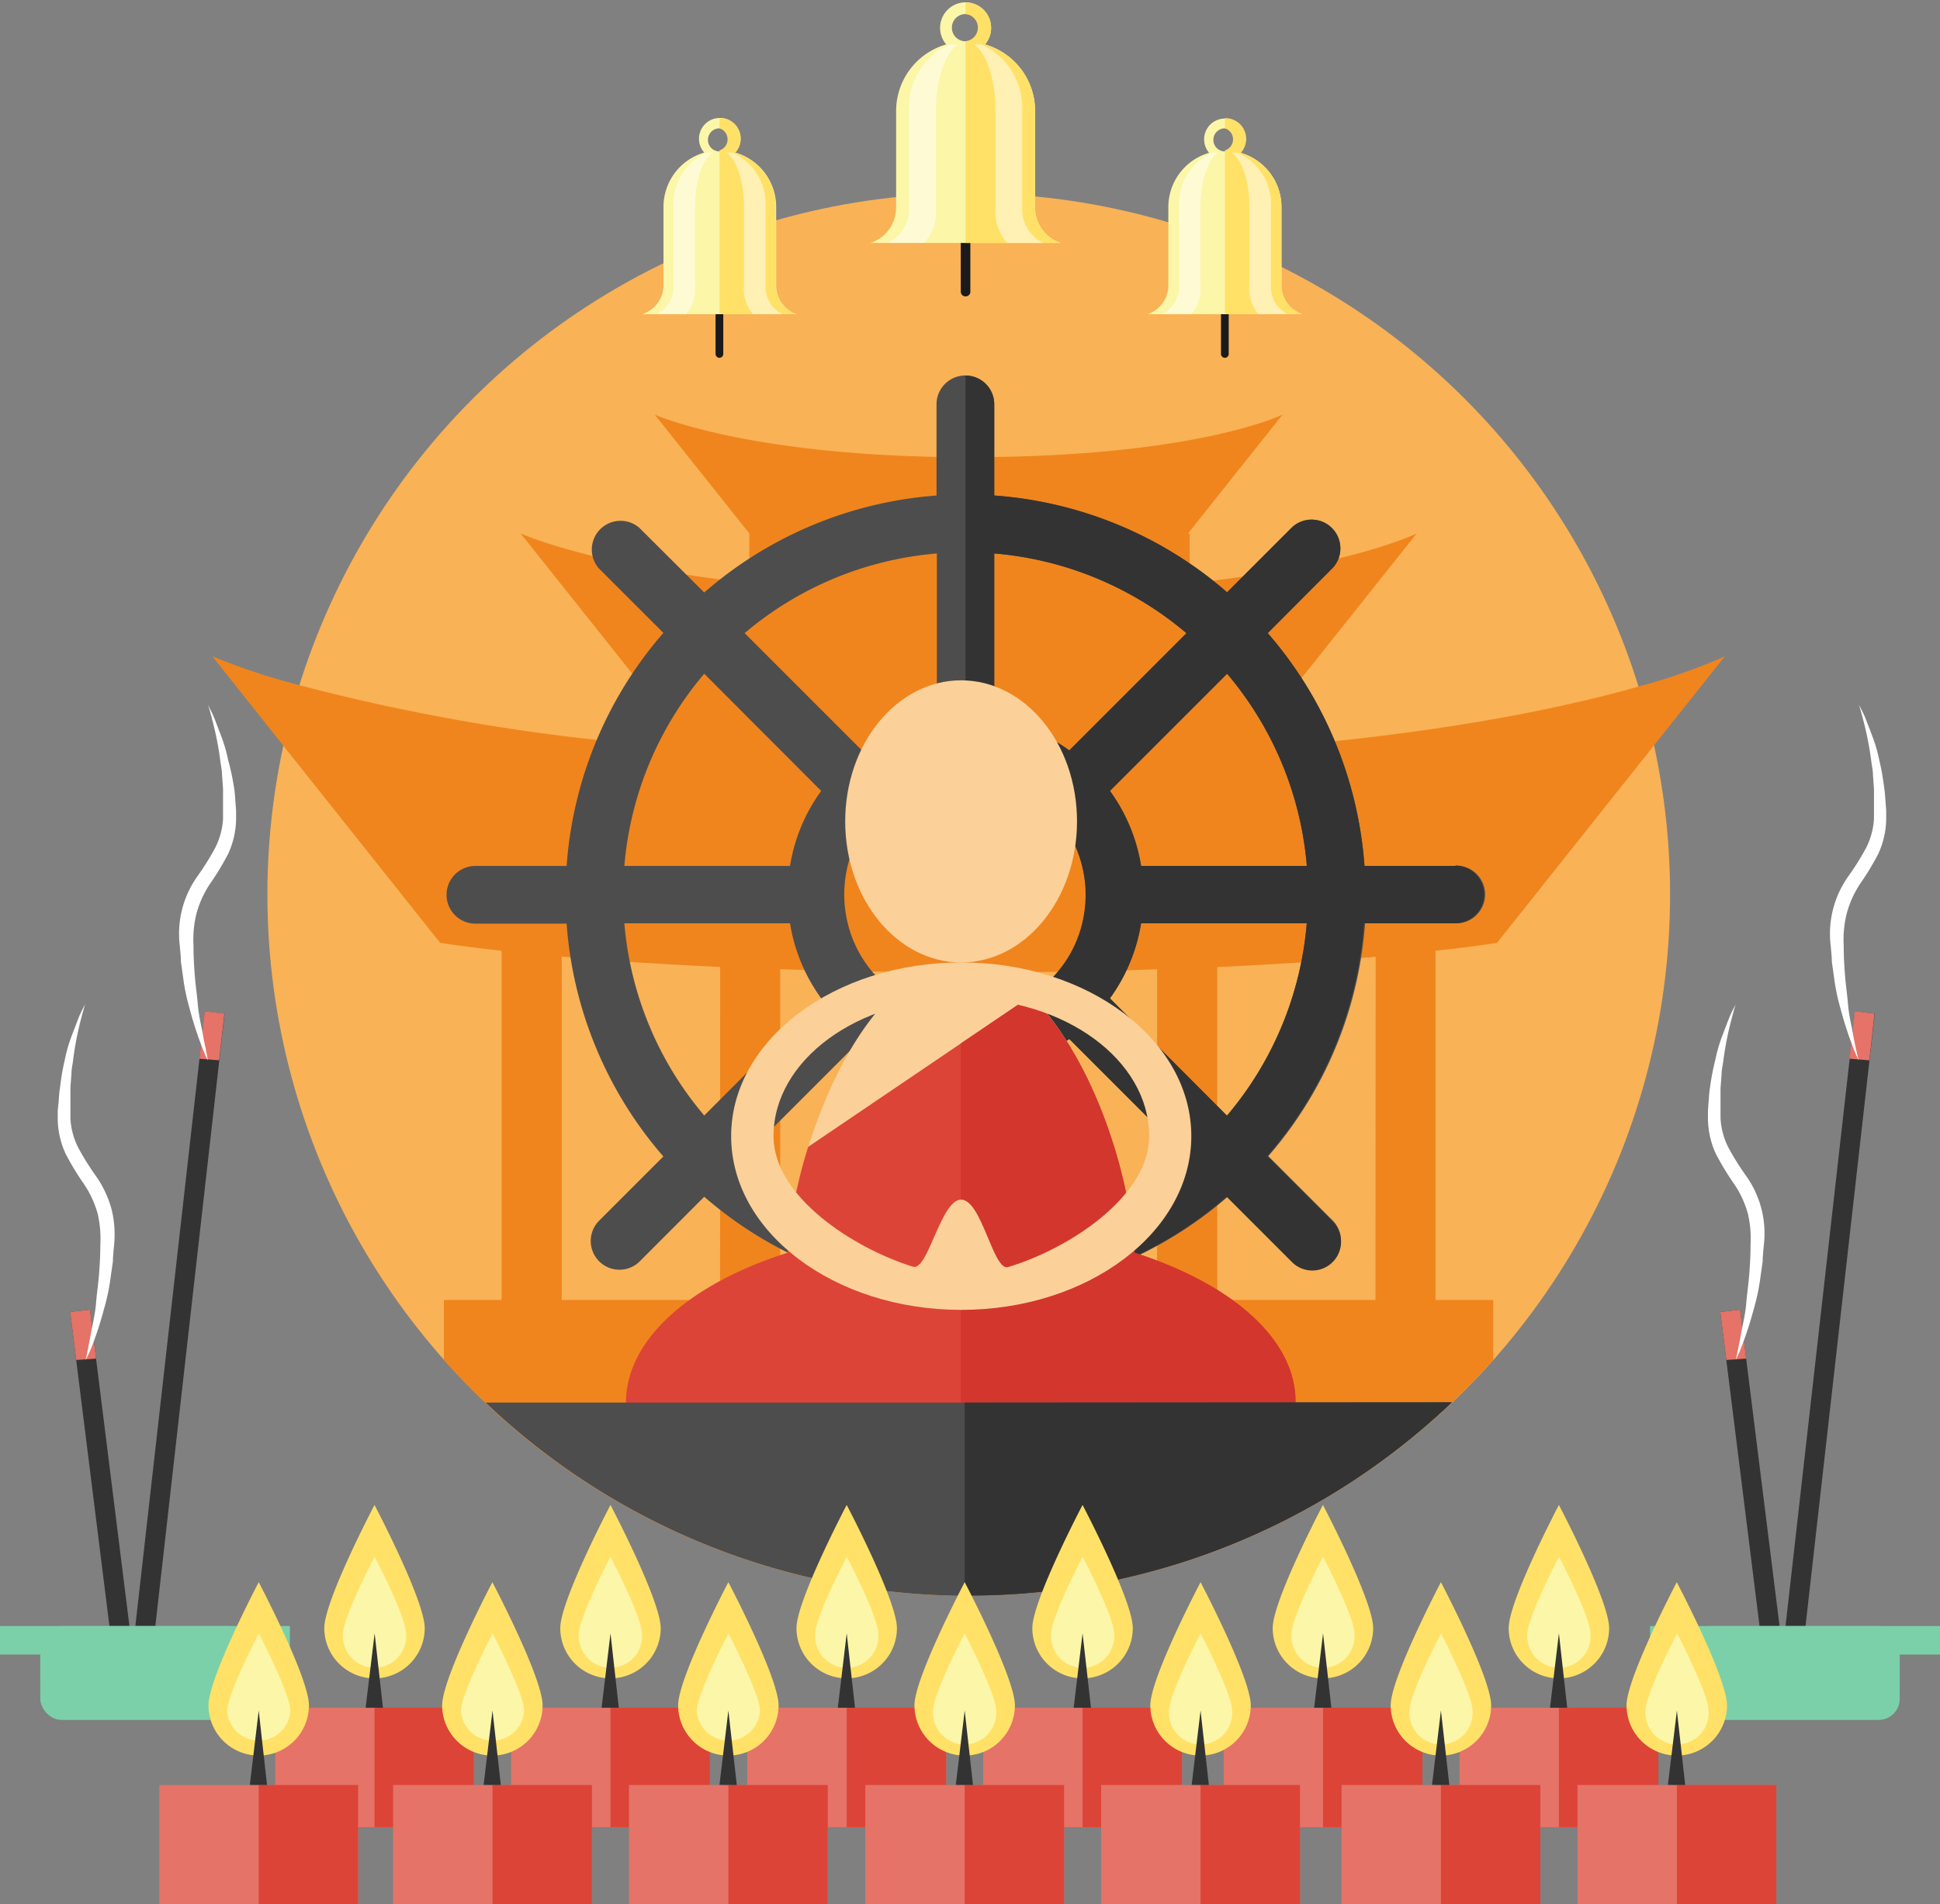 <svg xmlns="http://www.w3.org/2000/svg" viewBox="0 -0.218 168.04 164.978"><rect x="0" y="-0.218" width="168.04" height="164.978" fill="#808080" stroke="none"/><title>Depositphotos_60561303_01</title><g data-name="Layer 2"><g data-name="Layer 1" style="isolation:isolate"><circle cx="83.91" cy="77.28" r="60.75" fill="#f9b256"/><path d="M141.92 59.26c-6.06 1.73-16 3.88-30.83 5.17v-3.72H111L122.71 46s-5.65 2.8-19.66 4.32V46h-.15l8.19-10.3s-7.42 3.69-27.19 3.69c-19 0-27.19-3.69-27.19-3.69l8.2 10.3v4.29C51.23 48.76 45.1 46 45.1 46l11.7 14.7v3.66a175.92 175.92 0 0 1-30.88-5.22 59.51 59.51 0 0 1-7.53-2.5l6.15 7.74 13.58 17.08s1.79.29 5.33.69v30.25h-5v5.19a60.74 60.74 0 0 0 90.89 0v-5.19h-5V82.15c3.56-.39 5.33-.69 5.33-.69l13.58-17.08 6.15-7.74a49.65 49.65 0 0 1-7.48 2.62zM62.37 112.4H48.66V82.65c3.64.32 8.21.65 13.72.9zm18.93 0H67.58V83.75c4.14.13 8.71.23 13.72.25zm18.92 0H86.51V84q7.53 0 13.72-.25zm18.92 0h-13.7V83.56c5.52-.25 10.09-.58 13.72-.89z" fill="#f0851d"/><path d="M126.09 74.8h-7.9a34.52 34.52 0 0 0-8.38-20.17l5.61-5.63a2.49 2.49 0 0 0-3.52-3.52l-5.61 5.61a34.5 34.5 0 0 0-20.17-8.38v-7.9a2.49 2.49 0 1 0-5 0v7.9A34.5 34.5 0 0 0 61 51.11l-5.63-5.61a2.49 2.49 0 0 0-3.52 3.5l5.61 5.61a34.52 34.52 0 0 0-8.38 20.19h-7.9a2.49 2.49 0 0 0 0 5h7.9a34.52 34.52 0 0 0 8.38 20.17l-5.61 5.61a2.49 2.49 0 0 0 3.52 3.52l5.63-5.64a34.5 34.5 0 0 0 20.17 8.38v7.9a2.49 2.49 0 1 0 5 0v-7.9a34.5 34.5 0 0 0 20.17-8.38l5.61 5.61a2.49 2.49 0 0 0 3.52-3.52l-5.61-5.61a34.52 34.52 0 0 0 8.38-20.17h7.9a2.49 2.49 0 0 0 0-5zm-12.9 0H98.84a15.15 15.15 0 0 0-2.7-6.5l10.15-10.15a29.51 29.51 0 0 1 6.9 16.65zm-19.12 2.48a10.59 10.59 0 0 1-.3 2.49 10.27 10.27 0 0 1-1.21 2.92A10.54 10.54 0 0 1 89 86.21a10.28 10.28 0 0 1-2.92 1.22 10.51 10.51 0 0 1-5 0 10.28 10.28 0 0 1-2.92-1.22 10.54 10.54 0 0 1-3.52-3.52 10.28 10.28 0 0 1-1.21-2.92 10.51 10.51 0 0 1 0-5 10.29 10.29 0 0 1 1.21-2.92 10.54 10.54 0 0 1 3.52-3.52 10.28 10.28 0 0 1 2.92-1.22 10.51 10.51 0 0 1 5 0A10.28 10.28 0 0 1 89 68.36a10.54 10.54 0 0 1 3.52 3.52 10.28 10.28 0 0 1 1.21 2.92 10.59 10.59 0 0 1 .34 2.48zm8.7-22.65L92.62 64.78a15.15 15.15 0 0 0-6.5-2.7V47.73a29.51 29.51 0 0 1 16.65 6.9zm-21.62-6.9v14.35a15.15 15.15 0 0 0-6.5 2.7L64.5 54.63a29.51 29.51 0 0 1 16.65-6.9zM61 58.15L71.13 68.3a15.15 15.15 0 0 0-2.7 6.5H54.08A29.51 29.51 0 0 1 61 58.15zm-6.92 21.62h14.35a15.15 15.15 0 0 0 2.7 6.5L61 96.42a29.51 29.51 0 0 1-6.92-16.65zM64.5 99.94l10.15-10.15a15.15 15.15 0 0 0 6.5 2.7v14.35a29.51 29.51 0 0 1-16.65-6.9zm21.62 6.91V92.49a15.15 15.15 0 0 0 6.5-2.7l10.15 10.15a29.51 29.51 0 0 1-16.65 6.9zm20.16-10.42L96.14 86.27a15.15 15.15 0 0 0 2.7-6.5h14.35a29.51 29.51 0 0 1-6.9 16.65z" fill="#4d4d4d"/><path d="M126.09 74.8h-7.9a34.52 34.52 0 0 0-8.38-20.17l5.61-5.63a2.49 2.49 0 0 0-3.52-3.52l-5.61 5.61a34.5 34.5 0 0 0-20.17-8.38v-7.9a2.48 2.48 0 0 0-2.49-2.49v34.5a10.59 10.59 0 0 1 2.49.3A10.28 10.28 0 0 1 89 68.36a10.54 10.54 0 0 1 3.52 3.52 10.28 10.28 0 0 1 1.21 2.92 10.51 10.51 0 0 1 0 5 10.28 10.28 0 0 1-1.21 2.92A10.54 10.54 0 0 1 89 86.21a10.28 10.28 0 0 1-2.92 1.22 10.59 10.59 0 0 1-2.49.3v34.5a2.48 2.48 0 0 0 2.49-2.49v-7.9a34.5 34.5 0 0 0 20.17-8.38l5.61 5.61a2.49 2.49 0 1 0 3.52-3.52l-5.61-5.61a34.52 34.52 0 0 0 8.38-20.17h7.9a2.49 2.49 0 0 0 0-5zm-33.47-10a15.15 15.15 0 0 0-6.5-2.7V47.73a29.51 29.51 0 0 1 16.65 6.91zm-6.5 42.06V92.49a15.15 15.15 0 0 0 6.5-2.7l10.15 10.15a29.51 29.51 0 0 1-16.65 6.9zm20.16-10.42L96.14 86.27a15.15 15.15 0 0 0 2.7-6.5h14.35a29.51 29.51 0 0 1-6.9 16.65zM98.84 74.8a15.15 15.15 0 0 0-2.7-6.5l10.15-10.15a29.51 29.51 0 0 1 6.91 16.65z" fill="#333"/><path d="M83.63 25.46a.41.41 0 0 1-.41-.41v-4.22a.41.41 0 0 1 .83 0V25a.41.41 0 0 1-.42.46z" fill="#1a1a1a"/><path d="M89.66 17.77V9.41a6 6 0 0 0-4.34-5.78 2.21 2.21 0 1 0-3.36 0 6 6 0 0 0-4.34 5.78v8.36a3.22 3.22 0 0 1-2.23 3.06h16.5a3.22 3.22 0 0 1-2.23-3.06zM83.63 1a1.18 1.18 0 1 1-1.18 1.18A1.18 1.18 0 0 1 83.63 1z" fill="#fcf6a8"/><path d="M83.63 1a1.18 1.18 0 0 1 0 2.35v17.48h8.26a3.22 3.22 0 0 1-2.23-3.06V9.41a6 6 0 0 0-4.34-5.78A2.2 2.2 0 0 0 83.63 0z" fill="#ffe167"/><g opacity=".5" fill="#fff"><path d="M82.26 3.62a6 6 0 0 0-3.53 5.78v8.36a3.23 3.23 0 0 1-1.81 3.06h3.15a4.13 4.13 0 0 0 1-3.06V9.41c0-2.74.79-5 1.87-5.78h-.65z"/><path d="M88.54 17.77V9.41A6 6 0 0 0 85 3.63h-.64c1.08.73 1.87 3 1.87 5.78v8.36a4.13 4.13 0 0 0 1 3.06h3.15a3.23 3.23 0 0 1-1.84-3.06z"/></g><path d="M62.32 30.78a.34.34 0 0 1-.34-.34V27a.34.34 0 1 1 .67 0v3.43a.34.34 0 0 1-.33.35z" fill="#1a1a1a"/><path d="M67.23 24.52v-6.8A4.9 4.9 0 0 0 63.69 13 1.8 1.8 0 1 0 61 13a4.9 4.9 0 0 0-3.53 4.7v6.8A2.62 2.62 0 0 1 55.6 27H69a2.62 2.62 0 0 1-1.77-2.48zM62.32 10.9a1 1 0 1 1-1 1 1 1 0 0 1 1-1z" fill="#fcf6a8"/><path d="M62.32 10.9a1 1 0 0 1 0 1.91V27H69a2.62 2.62 0 0 1-1.81-2.49v-6.8a4.9 4.9 0 0 0-3.5-4.71 1.79 1.79 0 0 0-1.37-3z" fill="#ffe167"/><g opacity=".5" fill="#fff"><path d="M61.21 13a4.86 4.86 0 0 0-2.87 4.7v6.8a2.62 2.62 0 0 1-1.48 2.5h2.56a3.36 3.36 0 0 0 .78-2.49v-6.8c0-2.23.64-4.11 1.52-4.7h-.53z"/><path d="M66.31 24.52v-6.8A4.86 4.86 0 0 0 63.44 13h-.52c.88.59 1.52 2.47 1.52 4.7v6.8a3.36 3.36 0 0 0 .78 2.5h2.56a2.62 2.62 0 0 1-1.47-2.48z"/></g><path d="M106.1 30.78a.34.34 0 0 1-.34-.34V27a.34.34 0 0 1 .67 0v3.43a.34.34 0 0 1-.33.35z" fill="#1a1a1a"/><path d="M111 24.52v-6.8a4.9 4.9 0 0 0-3.53-4.7 1.8 1.8 0 1 0-2.74 0 4.9 4.9 0 0 0-3.53 4.7v6.8A2.62 2.62 0 0 1 99.39 27h13.44a2.62 2.62 0 0 1-1.83-2.48zm-4.9-13.62a1 1 0 1 1-1 1 1 1 0 0 1 1-1z" fill="#fcf6a8"/><path d="M106.1 10.9a1 1 0 0 1 0 1.91V27h6.72a2.62 2.62 0 0 1-1.82-2.48v-6.8a4.9 4.9 0 0 0-3.53-4.7 1.79 1.79 0 0 0-1.37-3z" fill="#ffe167"/><g opacity=".5" fill="#fff"><path d="M105 13a4.86 4.86 0 0 0-2.87 4.7v6.8a2.62 2.62 0 0 1-1.49 2.5h2.56a3.36 3.36 0 0 0 .78-2.49v-6.8c0-2.23.64-4.11 1.52-4.7h-.5z"/><path d="M110.09 24.52v-6.8a4.86 4.86 0 0 0-2.87-4.7h-.52c.88.59 1.52 2.47 1.52 4.7v6.8A3.36 3.36 0 0 0 109 27h2.56a2.62 2.62 0 0 1-1.47-2.48z"/></g><path fill="#333" d="M154.636 140.869l6.045-53.47 1.709.193-6.045 53.47z"/><path fill="#e57368" d="M161.92 91.64l.45-4.05-1.71-.2-.46 4.11 1.72.14z"/><path fill="#333" d="M152.46 141.06l1.71-.19-3.45-27.63-1.71.2 3.45 27.62z"/><path fill="#e57368" d="M149.53 117.6l-.52-4.16 1.71-.2.53 4.24-1.72.12z"/><rect x="146.43" y="140.65" width="18.12" height="8.13" rx="1.82" ry="1.82" fill="#7bd0a9"/><path style="mix-blend-mode:multiply" fill="#7bd0a9" opacity=".6" d="M146.43 143.13h18.12v2.39h-18.12z"/><path fill="#7bd0a9" d="M142.93 140.65h25.11v2.47h-25.11z"/><path d="M150.35 117.6a13.07 13.07 0 0 0 .55-1.28c.16-.41.34-.92.53-1.5s.38-1.26.58-2 .37-1.55.48-2.42l.19-1.34c0-.46.06-.93.1-1.41a8.58 8.58 0 0 0-1.5-5.95 23.06 23.06 0 0 1-1.55-2.47 6.33 6.33 0 0 1-.7-2.55V94.07l.09-1.22c0-.4.1-.78.15-1.15a27.94 27.94 0 0 1 .69-3.54c.11-.42.2-.76.27-1l.11-.35-.17.32c-.11.21-.27.52-.43.93s-.35.91-.57 1.49-.43 1.25-.58 2a20.7 20.7 0 0 0-.47 2.44c-.08.44-.09.88-.13 1.33l-.05.68v.75a7.44 7.44 0 0 0 .69 3 23.78 23.78 0 0 0 1.59 2.62 8.81 8.81 0 0 1 1.17 2.52 9.45 9.45 0 0 1 .24 2.71c0 .92-.05 1.81-.12 2.66s-.19 1.64-.25 2.39-.2 1.42-.32 2-.2 1.12-.3 1.55c-.17.9-.29 1.4-.29 1.4z" fill="#fff"/><path d="M161 91.64a13.09 13.09 0 0 1-.55-1.28c-.16-.41-.34-.92-.53-1.5s-.38-1.26-.58-2-.37-1.55-.48-2.42l-.19-1.34c0-.46-.06-.93-.1-1.41a8.58 8.58 0 0 1 1.5-5.95 23.06 23.06 0 0 0 1.55-2.47 6.33 6.33 0 0 0 .7-2.55V68.11l-.09-1.22c0-.4-.1-.78-.14-1.15a28 28 0 0 0-.69-3.54c-.11-.42-.2-.76-.27-1l-.11-.35.17.32c.11.21.27.52.43.93s.35.91.57 1.49.43 1.25.58 2a20.71 20.71 0 0 1 .43 2.41c.08.44.09.88.13 1.33l.05.68v.75a7.44 7.44 0 0 1-.69 3 23.75 23.75 0 0 1-1.59 2.62 8.8 8.8 0 0 0-1.16 2.62 9.45 9.45 0 0 0-.24 2.71c0 .92.05 1.81.12 2.66s.19 1.64.25 2.39.2 1.42.32 2 .2 1.12.3 1.55c.17.84.31 1.33.31 1.33z" fill="#fff"/><path fill="#333" d="M11.699 140.874l6.044-53.47 1.71.194-6.045 53.469z"/><path fill="#e57368" d="M18.98 91.64l.46-4.05-1.71-.2-.46 4.11 1.71.14z"/><path fill="#333" d="M9.53 141.06l1.71-.19-3.45-27.63-1.71.2 3.45 27.62z"/><path fill="#e57368" d="M6.6 117.6l-.52-4.16 1.71-.2.53 4.24-1.72.12z"/><rect x="3.49" y="140.65" width="18.12" height="8.13" rx="1.82" ry="1.82" fill="#7bd0a9"/><path style="mix-blend-mode:multiply" fill="#7bd0a9" opacity=".6" d="M3.49 143.13h18.12v2.39H3.49z"/><path fill="#7bd0a9" d="M0 140.65h25.11v2.47H0z"/><path d="M7.42 117.6a13.06 13.06 0 0 0 .58-1.28c.16-.41.34-.92.53-1.5s.38-1.26.58-2 .37-1.55.48-2.42l.19-1.34c0-.46.06-.93.1-1.41a9.13 9.13 0 0 0-.19-3 9.13 9.13 0 0 0-1.32-2.9 23.09 23.09 0 0 1-1.57-2.5 6.33 6.33 0 0 1-.7-2.55V94l.09-1.22c0-.4.1-.78.14-1.15a27.94 27.94 0 0 1 .67-3.5c.11-.42.2-.76.27-1l.11-.35-.17.32c-.11.21-.27.52-.43.93s-.35.91-.57 1.49-.43 1.25-.58 2A20.66 20.66 0 0 0 5.2 94c-.08.44-.09.88-.13 1.33L5 96v.75a7.44 7.44 0 0 0 .69 3 23.75 23.75 0 0 0 1.59 2.62 8.81 8.81 0 0 1 1.17 2.52 9.45 9.45 0 0 1 .24 2.71c0 .92-.05 1.81-.12 2.66s-.19 1.64-.25 2.39-.2 1.42-.32 2-.2 1.12-.3 1.55c-.16.9-.28 1.4-.28 1.4z" fill="#fff"/><path d="M18 91.64a13.07 13.07 0 0 1-.55-1.28c-.16-.41-.34-.92-.53-1.5s-.38-1.26-.58-2-.37-1.55-.48-2.42l-.19-1.34c0-.46-.06-.93-.1-1.41a8.58 8.58 0 0 1 1.5-5.95 23.06 23.06 0 0 0 1.55-2.47 6.33 6.33 0 0 0 .7-2.55V68.11l-.09-1.22c0-.4-.1-.78-.14-1.15a28 28 0 0 0-.69-3.54c-.11-.42-.2-.76-.27-1l-.13-.36.17.32c.11.21.27.52.43.93s.35.91.57 1.49.43 1.25.58 2a20.71 20.71 0 0 1 .52 2.42c.08.44.09.88.13 1.33l.05.68v.75a7.44 7.44 0 0 1-.69 3 23.78 23.78 0 0 1-1.59 2.62A8.8 8.8 0 0 0 17 79a9.45 9.45 0 0 0-.24 2.71c0 .92.05 1.81.12 2.66s.19 1.64.25 2.39.2 1.42.32 2 .2 1.12.3 1.55c.18.84.25 1.33.25 1.33z" fill="#fff"/><ellipse cx="83.25" cy="70.94" rx="10.04" ry="12.22" fill="#fbd099"/><path d="M98.34 110.1c0 10.53-6.75 11.19-15.08 11.19s-15.08-.66-15.08-11.19 6.75-26.94 15.08-26.94 15.08 16.42 15.08 26.94z" fill="#fbd099"/><path d="M98.28 108.31c-.5-7.62-4-17.42-9-22.23L70 99.14a40.69 40.69 0 0 0-1.78 9.17c-8.39 2.66-14 7.47-14 13h58c.06-5.52-5.55-10.31-13.94-13z" fill="#dc4437"/><path d="M98.28 108.31c-.5-7.62-4-17.42-9-22.23l-6.06 4.1v31.11h29c.06-5.5-5.55-10.29-13.94-12.98z" fill="#d3362d"/><path d="M83.26 83.16c-11 0-19.93 6.74-19.93 15.05s8.92 15.05 19.93 15.05 19.93-6.74 19.93-15.05-8.92-15.05-19.93-15.05zm4.06 26.39c-1.28.39-2.28-5.83-4.06-5.84s-2.87 6.22-4.18 5.81C73.94 107.92 67 103.46 67 98.21c0-6.58 7.3-11.94 16.27-11.94s16.27 5.35 16.27 11.94c-.01 5.28-7.03 9.79-12.22 11.34z" fill="#fbd099"/><path d="M42.06 121.29a60.68 60.68 0 0 0 83.7 0z" fill="#4d4d4d"/><path d="M83.56 121.29V138h.35a60.52 60.52 0 0 0 41.85-16.74z" fill="#333"/><path fill="#e57368" d="M23.84 147.73h17.22v10.34H23.84z"/><path fill="#dc4437" d="M32.44 147.73h8.61v10.34h-8.61z"/><path d="M36.79 140.83a4.35 4.35 0 0 1-8.7 0c0-2.4 4.35-10.67 4.35-10.67s4.35 8.27 4.35 10.67z" fill="#ffe167"/><path d="M35.18 141.36a2.74 2.74 0 1 1-5.47 0c0-1.51 2.74-6.71 2.74-6.71s2.73 5.19 2.73 6.71z" fill="#fcf6a8"/><path fill="#333" d="M31.67 147.73l.78-6.45.72 6.45h-1.5z"/><path fill="#e57368" d="M44.27 147.73h17.22v10.34H44.27z"/><path fill="#dc4437" d="M52.88 147.73h8.61v10.34h-8.61z"/><path d="M57.23 140.83a4.35 4.35 0 0 1-8.7 0c0-2.4 4.35-10.67 4.35-10.67s4.35 8.27 4.35 10.67z" fill="#ffe167"/><path d="M55.61 141.36a2.74 2.74 0 1 1-5.47 0c0-1.51 2.74-6.71 2.74-6.71s2.73 5.19 2.73 6.71z" fill="#fcf6a8"/><path fill="#333" d="M52.11 147.73l.77-6.45.72 6.45h-1.49z"/><path fill="#e57368" d="M13.8 154.42h17.22v10.34H13.8z"/><path fill="#dc4437" d="M22.41 154.42h8.61v10.34h-8.61z"/><path d="M26.76 147.52a4.35 4.35 0 0 1-8.7 0c0-2.4 4.35-10.67 4.35-10.67s4.35 8.27 4.35 10.67z" fill="#ffe167"/><path d="M25.15 148a2.74 2.74 0 0 1-5.47 0c0-1.51 2.74-6.71 2.74-6.71s2.73 5.24 2.73 6.71z" fill="#fcf6a8"/><path fill="#333" d="M21.64 154.41l.77-6.44.72 6.45-1.49-.01z"/><path fill="#e57368" d="M34.05 154.42h17.22v10.34H34.05z"/><path fill="#dc4437" d="M42.66 154.42h8.61v10.34h-8.61z"/><path d="M47 147.52a4.35 4.35 0 0 1-8.7 0c0-2.4 4.35-10.67 4.35-10.67S47 145.12 47 147.52z" fill="#ffe167"/><path d="M45.4 148a2.74 2.74 0 0 1-5.47 0c0-1.51 2.74-6.71 2.74-6.71s2.73 5.24 2.73 6.71z" fill="#fcf6a8"/><path fill="#333" d="M41.89 154.41l.77-6.44.72 6.45-1.49-.01z"/><path fill="#e57368" d="M64.73 147.73h17.22v10.34H64.73z"/><path fill="#dc4437" d="M73.34 147.73h8.61v10.34h-8.61z"/><path d="M77.69 140.83a4.35 4.35 0 0 1-8.7 0c0-2.4 4.35-10.67 4.35-10.67s4.35 8.27 4.35 10.67z" fill="#ffe167"/><path d="M76.08 141.36a2.74 2.74 0 1 1-5.47 0c0-1.51 2.74-6.71 2.74-6.71s2.73 5.19 2.73 6.71z" fill="#fcf6a8"/><path fill="#333" d="M72.57 147.73l.77-6.45.72 6.45h-1.49z"/><path fill="#e57368" d="M85.16 147.73h17.22v10.34H85.16z"/><path fill="#dc4437" d="M93.77 147.73h8.61v10.34h-8.61z"/><path d="M98.12 140.83a4.35 4.35 0 0 1-8.7 0c0-2.4 4.35-10.67 4.35-10.67s4.35 8.27 4.35 10.67z" fill="#ffe167"/><path d="M96.51 141.36a2.74 2.74 0 1 1-5.47 0c0-1.51 2.74-6.71 2.74-6.71s2.73 5.19 2.73 6.71z" fill="#fcf6a8"/><path fill="#333" d="M93 147.73l.77-6.45.73 6.45H93z"/><path fill="#e57368" d="M74.95 154.42h17.22v10.34H74.95z"/><path fill="#dc4437" d="M83.56 154.42h8.61v10.34h-8.61z"/><path d="M87.91 147.52a4.35 4.35 0 1 1-8.7 0c0-2.4 4.35-10.67 4.35-10.67s4.35 8.27 4.35 10.67z" fill="#ffe167"/><path d="M86.29 148a2.74 2.74 0 1 1-5.47 0c0-1.51 2.74-6.71 2.74-6.71s2.73 5.24 2.73 6.71z" fill="#fcf6a8"/><path fill="#333" d="M82.79 154.41l.77-6.44.72 6.45-1.49-.01z"/><path fill="#e57368" d="M105.99 147.73h17.22v10.34h-17.22z"/><path fill="#dc4437" d="M114.6 147.73h8.61v10.34h-8.61z"/><path d="M118.94 140.83a4.35 4.35 0 0 1-8.7 0c0-2.4 4.35-10.67 4.35-10.67s4.35 8.27 4.35 10.67z" fill="#ffe167"/><path d="M117.33 141.36a2.74 2.74 0 1 1-5.47 0c0-1.51 2.74-6.71 2.74-6.71s2.73 5.19 2.73 6.71z" fill="#fcf6a8"/><path fill="#333" d="M113.83 147.73l.77-6.45.72 6.45h-1.49z"/><path fill="#e57368" d="M126.42 147.73h17.22v10.34h-17.22z"/><path fill="#dc4437" d="M135.03 147.73h8.61v10.34h-8.61z"/><path d="M139.38 140.83a4.35 4.35 0 0 1-8.7 0c0-2.4 4.35-10.67 4.35-10.67s4.35 8.27 4.35 10.67z" fill="#ffe167"/><path d="M137.77 141.36a2.74 2.74 0 1 1-5.47 0c0-1.51 2.74-6.71 2.74-6.71s2.73 5.19 2.73 6.71z" fill="#fcf6a8"/><path fill="#333" d="M134.26 147.73l.77-6.45.72 6.45h-1.49z"/><path fill="#e57368" d="M116.2 154.42h17.22v10.34H116.2z"/><path fill="#dc4437" d="M124.81 154.42h8.61v10.34h-8.61z"/><path d="M129.16 147.52a4.35 4.35 0 1 1-8.7 0c0-2.4 4.35-10.67 4.35-10.67s4.35 8.27 4.35 10.67z" fill="#ffe167"/><path d="M127.55 148a2.74 2.74 0 1 1-5.47 0c0-1.51 2.74-6.71 2.74-6.71s2.73 5.24 2.73 6.71z" fill="#fcf6a8"/><path fill="#333" d="M124.04 154.41l.77-6.44.73 6.45-1.5-.01z"/><path fill="#e57368" d="M136.64 154.42h17.22v10.34h-17.22z"/><path fill="#dc4437" d="M145.25 154.42h8.61v10.34h-8.61z"/><path d="M149.59 147.52a4.35 4.35 0 1 1-8.7 0c0-2.4 4.35-10.67 4.35-10.67s4.35 8.27 4.35 10.67z" fill="#ffe167"/><path d="M148 148a2.74 2.74 0 1 1-5.47 0c0-1.51 2.74-6.71 2.74-6.71S148 146.53 148 148z" fill="#fcf6a8"/><path fill="#333" d="M144.47 154.41l.78-6.44.72 6.45-1.5-.01z"/><path fill="#e57368" d="M95.38 154.42h17.22v10.34H95.38z"/><path fill="#dc4437" d="M103.99 154.42h8.61v10.34h-8.61z"/><path d="M108.34 147.52a4.35 4.35 0 1 1-8.7 0c0-2.4 4.35-10.67 4.35-10.67s4.35 8.27 4.35 10.67z" fill="#ffe167"/><path d="M106.73 148a2.74 2.74 0 1 1-5.47 0c0-1.51 2.74-6.71 2.74-6.71s2.73 5.24 2.73 6.71z" fill="#fcf6a8"/><path fill="#333" d="M103.22 154.41l.77-6.44.72 6.45-1.49-.01z"/><path fill="#e57368" d="M54.48 154.42H71.7v10.34H54.48z"/><path fill="#dc4437" d="M63.09 154.42h8.61v10.34h-8.61z"/><path d="M67.44 147.52a4.35 4.35 0 1 1-8.7 0c0-2.4 4.35-10.67 4.35-10.67s4.35 8.27 4.35 10.67z" fill="#ffe167"/><path d="M65.83 148a2.74 2.74 0 0 1-5.47 0c0-1.51 2.74-6.71 2.74-6.71s2.73 5.24 2.73 6.71z" fill="#fcf6a8"/><path fill="#333" d="M62.32 154.41l.77-6.44.73 6.45-1.5-.01z"/></g></g></svg>